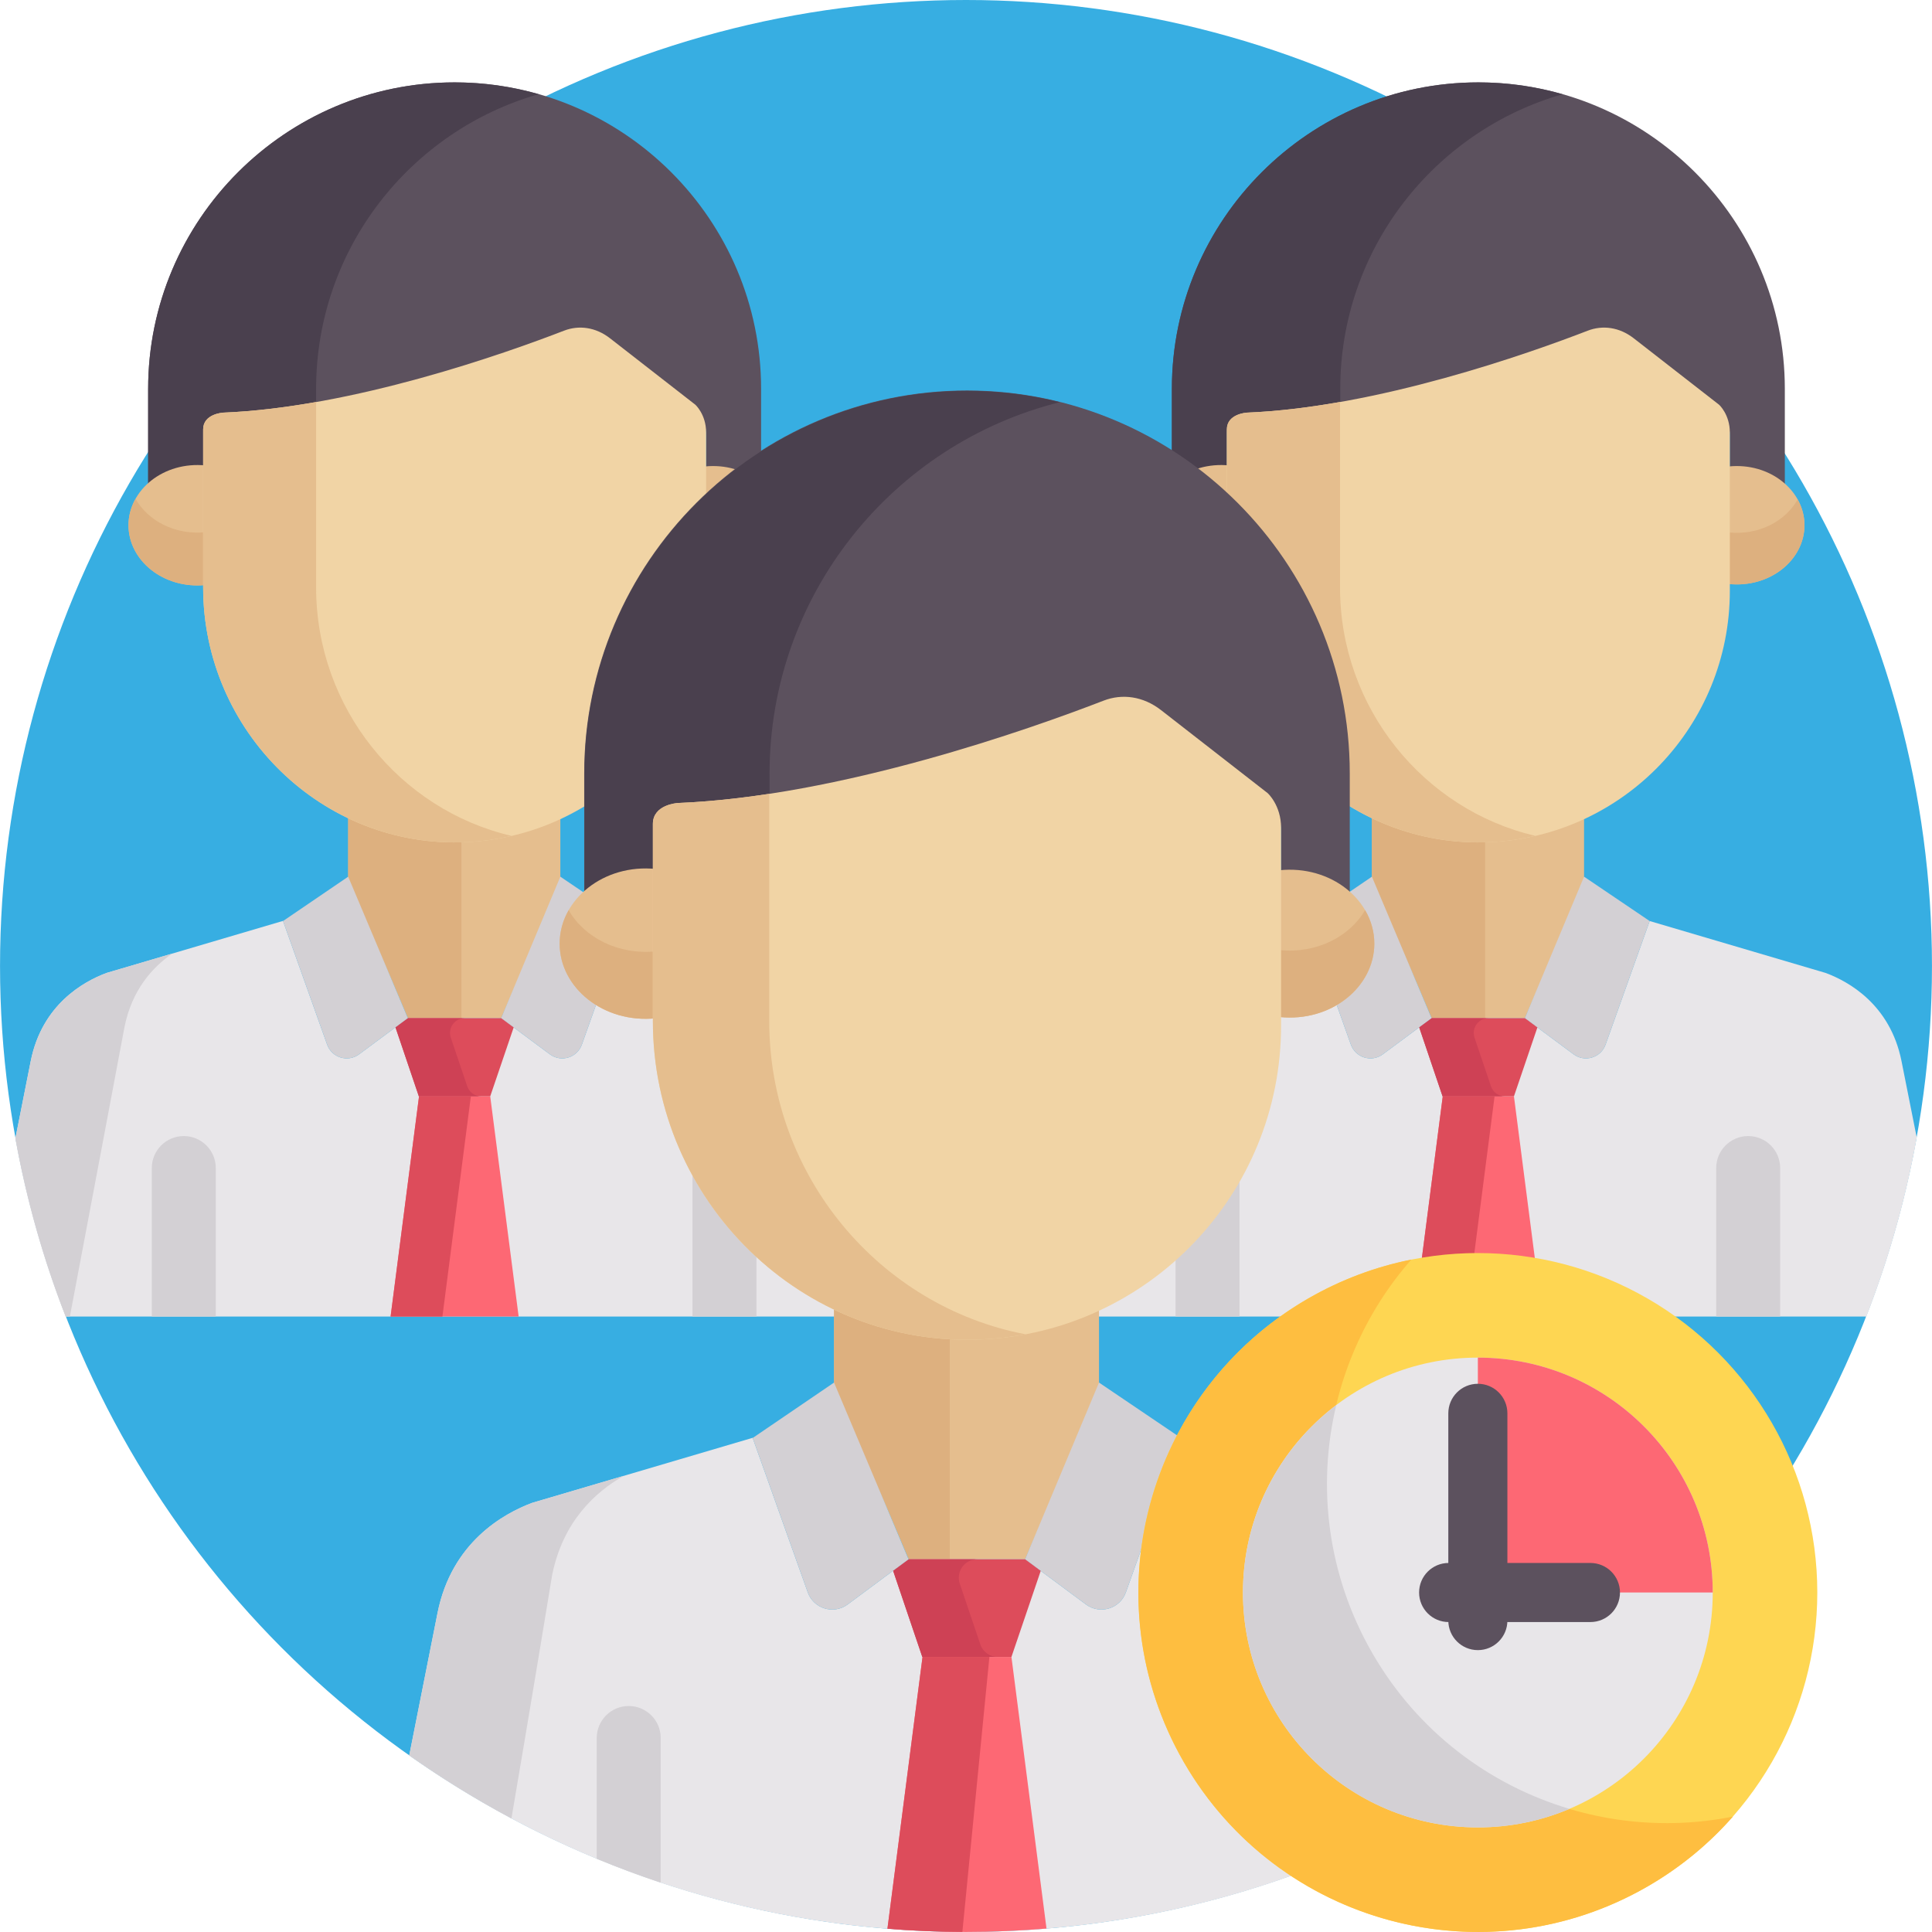 <?xml version="1.0" encoding="iso-8859-1"?>
<!-- Generator: Adobe Illustrator 19.0.0, SVG Export Plug-In . SVG Version: 6.00 Build 0)  -->
<svg version="1.1" id="Capa_1" xmlns="http://www.w3.org/2000/svg" xmlns:xlink="http://www.w3.org/1999/xlink" x="0px" y="0px"
	 viewBox="0 0 512 512" style="enable-background:new 0 0 512 512;" xml:space="preserve">
<circle style="fill:#37AEE2;" cx="256" cy="255.992" r="255.992"/>
<path style="fill:#5C515E;" d="M53.834,124.73v-10.078c0-4.109,5.186-4.425,5.186-4.425l-0.004-0.01
	c34.544-1.371,75.053-15.774,90.437-21.72l0,0c3.945-1.531,8.398-0.958,12.213,2.012l22.607,17.602c0,0,2.854,2.554,2.854,7.357
	v9.262c5.633-0.58,10.891,1.187,14.573,4.385v-26.063c0-44.785-36.435-81.219-81.219-81.219c-44.785,0-81.22,36.435-81.22,81.219
	v26.063C42.951,125.91,48.213,124.151,53.834,124.73z"/>
<path style="fill:#4A404E;" d="M83.773,107.397v-4.345c0-37.067,24.968-68.39,58.963-78.094c-7.078-2.02-14.538-3.125-22.255-3.125
	c-44.785,0-81.22,36.435-81.22,81.219v26.063c3.69-3.204,8.952-4.964,14.573-4.385v-10.078c0-4.109,5.186-4.425,5.186-4.425
	l-0.005-0.01C67.076,109.898,75.458,108.863,83.773,107.397z"/>
<g>
	<path style="fill:#E5BE8E;" d="M186.801,123.619v31.145c11.006,1.133,20.107-6.424,20.107-15.573
		C206.908,130.001,197.751,122.492,186.801,123.619z"/>
	<path style="fill:#E5BE8E;" d="M54.505,123.352v31.679c-11.194,1.152-20.452-6.534-20.452-15.84
		C34.052,129.844,43.367,122.206,54.505,123.352z"/>
</g>
<path style="fill:#DDB07F;" d="M35.925,132.192c-1.188,2.116-1.873,4.485-1.873,7c0,9.348,9.314,16.986,20.452,15.84v-14
	C46.402,141.866,39.193,138.012,35.925,132.192z"/>
<path style="fill:#E5BE8E;" d="M123.64,221.456c-11.234,0.524-21.902-1.806-31.367-6.326c0,6.015,0,12.723,0,18.73l0.124-0.084
	l11.296,25.546l4.462,10.498c15.262,0,9.391,0,24.653,0l15.688-36.044c0-5.142,0-12.472,0-18.402
	C140.879,218.906,132.485,221.044,123.64,221.456z"/>
<path style="fill:#DDB07F;" d="M122.272,221.499c-10.731,0.281-20.919-2.032-29.999-6.368c0,6.015,0,12.723,0,18.73l0.124-0.084
	l11.296,25.546l4.462,10.498c9.488,0,10.81,0,14.118,0V221.499z"/>
<path style="fill:#E8E6E9;" d="M232.622,281.204c-2.994-14.996-14.012-21.092-20.08-23.356c-0.073-0.022-4.156-1.226-4.083-1.205
	l0,0c-0.471-0.139-40.882-12.059-42.579-12.56c-2.266,6.35-7.916,22.183-11.686,32.747c-1.243,3.483-5.497,4.775-8.468,2.572
	l-12.92-9.583l0,0h-24.653l0,0l-0.102-0.078l0.032,0.078l-12.92,9.583c-2.97,2.203-7.225,0.91-8.468-2.572L75.01,244.083
	l0.096-0.065c-2.495,0.736-42.264,12.467-42.8,12.625l0,0c-1.433,0.423-4.264,1.258-4.083,1.205
	c-6.07,2.264-17.086,8.362-20.08,23.356c0,0-1.792,9.027-4.067,20.486c2.942,16.326,7.437,32.11,13.318,47.202h210.661
	c9.338,0,16.345-8.536,14.522-17.694C238.54,310.927,233.792,287.081,232.622,281.204z"/>
<g>
	<path style="fill:#D3D0D4;" d="M18.519,348.893c5.662-29.865,14.466-76.688,14.466-76.688c1.976-9.897,7.445-15.901,12.682-19.502
		c-7.313,2.157-13.157,3.881-13.36,3.941l0,0c-1.433,0.423-4.264,1.258-4.083,1.205c-6.07,2.264-17.086,8.362-20.08,23.356
		c0,0-1.792,9.027-4.067,20.486c2.942,16.326,7.437,32.11,13.318,47.202L18.519,348.893L18.519,348.893z"/>
	<path style="fill:#D3D0D4;" d="M148.494,232.326l-15.688,37.494l12.92,9.583c2.97,2.203,7.225,0.911,8.468-2.572l11.686-32.747
		L148.494,232.326z"/>
	<path style="fill:#D3D0D4;" d="M92.273,232.326l15.812,37.494l-12.92,9.583c-2.97,2.203-7.225,0.911-8.468-2.572L75.01,244.083
		L92.273,232.326z"/>
</g>
<polygon style="fill:#DD4C5B;" points="132.807,269.82 108.153,269.82 104.817,272.282 111,290.544 129.913,290.544 
	136.126,272.282 "/>
<polygon style="fill:#FD6874;" points="137.446,348.893 129.913,290.544 120.48,290.544 111.048,290.544 103.513,348.893 "/>
<path style="fill:#F1D4A5;" d="M184.273,107.254l-22.607-17.602c-3.814-2.97-8.268-3.543-12.213-2.012l0,0
	c-15.384,5.947-55.893,20.35-90.437,21.72l0.005,0.01c0,0-5.186,0.317-5.186,4.425v41.856c0,38.192,31.655,69.301,69.805,67.521
	c35.34-1.649,63.487-30.819,63.487-66.573V114.61C187.127,109.808,184.274,107.254,184.273,107.254z"/>
<path style="fill:#E5BE8E;" d="M83.773,155.65v-49.112c-8.315,1.466-16.698,2.501-24.757,2.821l0.005,0.01
	c0,0-5.186,0.317-5.186,4.425v41.856c0,38.192,31.655,69.301,69.805,67.521c4.079-0.19,8.056-0.763,11.912-1.654
	C105.952,214.606,83.773,187.616,83.773,155.65z"/>
<g>
	<path style="fill:#D3D0D4;" d="M57.184,309.544c0-4.682-3.795-8.477-8.477-8.477s-8.477,3.795-8.477,8.477v39.349h16.953v-39.349
		H57.184z"/>
	<path style="fill:#D3D0D4;" d="M200.467,348.893v-39.349c0-4.682-3.795-8.477-8.477-8.477s-8.477,3.795-8.477,8.477v39.349H200.467
		z"/>
</g>
<path style="fill:#5C515E;" d="M325.132,124.73v-10.078c0-4.109,5.186-4.425,5.186-4.425l-0.004-0.01
	c34.544-1.371,75.053-15.774,90.437-21.72l0,0c3.945-1.531,8.398-0.958,12.213,2.012l22.607,17.602c0,0,2.854,2.554,2.854,7.357
	v9.262c5.633-0.58,10.891,1.187,14.573,4.385v-26.063c0-44.785-36.435-81.219-81.219-81.219c-44.785,0-81.22,36.435-81.22,81.219
	v26.063C314.248,125.91,319.51,124.151,325.132,124.73z"/>
<path style="fill:#4A404E;" d="M355.182,107.378v-4.325c0-37.046,24.941-68.356,58.907-78.078
	c-7.095-2.031-14.574-3.141-22.311-3.141c-44.785,0-81.22,36.435-81.22,81.219v26.063c3.69-3.205,8.952-4.964,14.573-4.385v-10.078
	c0-4.109,5.186-4.425,5.186-4.425l-0.004-0.01C338.409,109.897,346.831,108.854,355.182,107.378z"/>
<path style="fill:#E5BE8E;" d="M458.098,123.619v31.145c11.006,1.133,20.107-6.424,20.107-15.573
	C478.205,130.001,469.048,122.492,458.098,123.619z"/>
<path style="fill:#DDB07F;" d="M458.098,141.098v13.667c11.006,1.133,20.107-6.426,20.107-15.573c0-2.453-0.664-4.766-1.815-6.833
	C473.183,138.123,466.067,141.918,458.098,141.098z"/>
<g>
	<path style="fill:#E5BE8E;" d="M325.802,123.352v31.679c-11.194,1.152-20.452-6.534-20.452-15.84
		C305.35,129.844,314.665,122.206,325.802,123.352z"/>
	<path style="fill:#E5BE8E;" d="M394.937,221.456c-11.234,0.524-21.902-1.806-31.367-6.326c0,6.015,0,12.723,0,18.73l0.124-0.084
		l11.296,25.546l4.462,10.498c15.262,0,9.391,0,24.653,0l15.688-36.044c0-5.142,0-12.472,0-18.402
		C412.176,218.906,403.782,221.044,394.937,221.456z"/>
</g>
<path style="fill:#DDB07F;" d="M393.569,221.499c-10.731,0.281-20.919-2.032-29.999-6.368c0,6.015,0,12.723,0,18.73l0.124-0.084
	l11.296,25.546l4.462,10.498c9.488,0,10.81,0,14.118,0V221.499z"/>
<path style="fill:#E8E6E9;" d="M507.958,301.485c-1.9-9.543-3.439-17.271-4.038-20.281c-2.994-14.996-14.012-21.092-20.08-23.356
	c-0.073-0.022-4.156-1.226-4.083-1.205l0,0c-0.471-0.139-40.882-12.059-42.579-12.56c-2.266,6.35-7.916,22.183-11.686,32.747
	c-1.243,3.483-5.497,4.775-8.468,2.572l-12.92-9.583l0,0h-24.653l0,0l-0.102-0.078l0.033,0.078l-12.92,9.583
	c-2.97,2.203-7.225,0.91-8.468-2.572l-11.686-32.747l0.096-0.065c-2.495,0.736-42.264,12.467-42.8,12.625l0,0
	c-1.433,0.423-4.264,1.258-4.083,1.205c-6.07,2.264-17.087,8.362-20.08,23.356c0,0-6.044,30.447-10.033,50.529
	c-1.765,8.883,5.033,17.161,14.09,17.161h211.103C500.506,333.737,505.017,317.884,507.958,301.485z"/>
<g>
	<path style="fill:#D3D0D4;" d="M419.792,232.326l-15.688,37.494l12.92,9.583c2.97,2.203,7.225,0.911,8.468-2.572l11.686-32.747
		L419.792,232.326z"/>
	<path style="fill:#D3D0D4;" d="M363.57,232.326l15.812,37.494l-12.92,9.583c-2.97,2.203-7.225,0.911-8.468-2.572l-11.686-32.747
		L363.57,232.326z"/>
</g>
<polygon style="fill:#DD4C5B;" points="404.104,269.82 379.451,269.82 376.114,272.282 382.298,290.544 401.211,290.544 
	407.425,272.282 "/>
<polygon style="fill:#FD6874;" points="408.744,348.893 401.211,290.544 391.778,290.544 382.345,290.544 374.811,348.893 "/>
<path style="fill:#CE4155;" d="M395.133,287.896l-4.373-12.917c-0.544-1.607,0.013-3.382,1.379-4.389l0.012-0.009
	c0.671-0.495,1.482-0.762,2.315-0.762h-15.015l-3.337,2.462l6.184,18.263h16.529C397.155,290.544,395.669,289.48,395.133,287.896z"
	/>
<polygon style="fill:#DD4C5B;" points="391.778,290.544 382.345,290.544 374.811,348.893 388.543,348.893 396.077,290.544 "/>
<path style="fill:#CE4155;" d="M123.835,287.896l-4.373-12.917c-0.544-1.607,0.013-3.382,1.379-4.389l0.012-0.009
	c0.671-0.495,1.482-0.762,2.315-0.762h-15.015l-3.337,2.462L111,290.544h16.529C125.858,290.544,124.372,289.48,123.835,287.896z"/>
<polygon style="fill:#DD4C5B;" points="120.48,290.544 111.048,290.544 103.513,348.893 117.246,348.893 124.78,290.544 "/>
<path style="fill:#F1D4A5;" d="M455.57,107.254l-22.607-17.602c-3.814-2.97-8.268-3.543-12.213-2.012l0,0
	c-15.384,5.947-55.893,20.35-90.437,21.72l0.005,0.01c0,0-5.186,0.317-5.186,4.425v41.856c0,38.192,31.655,69.301,69.805,67.521
	c35.34-1.649,63.487-30.819,63.487-66.573V114.61C458.424,109.808,455.571,107.254,455.57,107.254z"/>
<path style="fill:#E5BE8E;" d="M355.119,155.65V106.53c-8.331,1.47-16.732,2.509-24.807,2.829l0.005,0.01
	c0,0-5.186,0.317-5.186,4.425v41.856c0,38.192,31.655,69.301,69.805,67.521c4.088-0.191,8.074-0.765,11.938-1.66
	C377.287,214.591,355.119,187.607,355.119,155.65z"/>
<g>
	<path style="fill:#D3D0D4;" d="M328.482,309.544c0-4.682-3.795-8.477-8.477-8.477c-4.682,0-8.477,3.795-8.477,8.477v39.349h16.953
		L328.482,309.544L328.482,309.544z"/>
	<path style="fill:#D3D0D4;" d="M471.764,348.893v-39.349c0-4.682-3.795-8.477-8.477-8.477c-4.682,0-8.477,3.795-8.477,8.477v39.349
		H471.764z"/>
</g>
<path style="fill:#5C515E;" d="M173.02,232.009v-12.586c0-5.132,6.477-5.527,6.477-5.527l-0.006-0.012
	c43.145-1.712,93.74-19.7,112.955-27.128l0,0c4.927-1.913,10.49-1.196,15.254,2.513l28.237,21.985c0,0,3.564,3.19,3.564,9.189
	v11.568c7.035-0.724,13.603,1.483,18.201,5.477v-32.554c0-55.934-45.507-101.441-101.441-101.441
	c-55.935,0-101.442,45.506-101.442,101.441v32.552C159.428,233.484,166,231.286,173.02,232.009z"/>
<path style="fill:#4A404E;" d="M203.941,211.528v-6.51c0-47.483,32.795-87.443,76.923-98.438
	c-7.855-1.957-16.066-3.003-24.518-3.003c-55.935,0-101.442,45.506-101.442,101.441v32.552c4.599-3.994,11.167-6.202,18.201-5.477
	v-12.587c0-5.132,6.477-5.527,6.477-5.527l-0.005-0.012C187.524,213.652,195.728,212.781,203.941,211.528z"/>
<g>
	<path style="fill:#E5BE8E;" d="M339.094,230.623v38.899c13.746,1.415,25.114-8.023,25.114-19.449
		C364.208,238.593,352.769,229.215,339.094,230.623z"/>
	<path style="fill:#E5BE8E;" d="M173.857,230.289v39.566c-13.981,1.439-25.544-8.161-25.544-19.783
		C148.313,238.397,159.948,228.857,173.857,230.289z"/>
</g>
<g>
	<path style="fill:#DDB07F;" d="M339.094,251.776v17.746c13.746,1.415,25.114-8.023,25.114-19.449c0-3.195-0.882-6.209-2.438-8.874
		C357.713,248.151,348.963,252.792,339.094,251.776z"/>
	<path style="fill:#DDB07F;" d="M150.703,241.199c-1.527,2.673-2.39,5.685-2.39,8.874c0,11.676,11.635,21.215,25.544,19.783V252.11
		C163.815,253.143,154.822,248.411,150.703,241.199z"/>
</g>
<path style="fill:#E5BE8E;" d="M260.206,352.819c-14.031,0.655-27.355-2.255-39.177-7.901c0,7.512,0,15.891,0,23.393l0.155-0.105
	l14.108,31.907l5.574,13.112c19.061,0,11.73,0,30.791,0l19.594-45.019c0-6.423,0-15.577,0-22.984
	C281.738,349.634,271.254,352.303,260.206,352.819z"/>
<path style="fill:#DDB07F;" d="M251.697,352.772c-10.906-0.611-21.263-3.363-30.667-7.855c0,7.512,0,15.891,0,23.393l0.155-0.105
	l14.108,31.907l5.573,13.112c5.244,0,8.484,0,10.832,0V352.772z"/>
<path style="fill:#E8E6E9;" d="M396.323,427.443c-3.739-18.728-17.499-26.344-25.08-29.172c-0.091-0.027-5.191-1.531-5.099-1.504
	l0,0c-0.588-0.173-51.061-15.062-53.18-15.687c-2.83,7.932-9.887,27.706-14.596,40.901c-1.552,4.35-6.866,5.964-10.576,3.213
	l-16.137-11.969v-0.001h-30.791v0.001l-0.128-0.097l0.041,0.097l-16.137,11.969c-3.71,2.751-9.024,1.137-10.576-3.213
	l-14.596-40.901l0.12-0.081c-3.116,0.919-52.786,15.571-53.456,15.768l0,0c-1.79,0.528-5.325,1.571-5.099,1.504
	c-7.581,2.828-21.341,10.444-25.08,29.172c0,0-3.618,18.225-7.498,37.763c41.702,29.463,92.597,46.779,147.541,46.779
	c55.059,0,106.057-17.386,147.808-46.964C400.37,447.764,397.316,432.427,396.323,427.443z"/>
<g>
	<path style="fill:#D3D0D4;" d="M146.316,417.444c2.867-14.36,11.624-22.182,18.97-26.327c-10.253,3.024-18.877,5.568-19.154,5.65
		l0,0c-1.79,0.528-5.325,1.571-5.099,1.504c-7.581,2.828-21.341,10.444-25.08,29.172c0,0-3.618,18.225-7.498,37.763
		c8.646,6.108,17.691,11.685,27.08,16.703C140.516,452.805,146.316,417.444,146.316,417.444z"/>
	<path style="fill:#D3D0D4;" d="M291.249,366.395l-19.593,46.83l16.137,11.969c3.71,2.752,9.024,1.137,10.576-3.213l14.596-40.901
		L291.249,366.395z"/>
	<path style="fill:#D3D0D4;" d="M221.029,366.395l19.748,46.83l-16.137,11.969c-3.71,2.752-9.024,1.137-10.576-3.213L199.47,381.08
		L221.029,366.395z"/>
</g>
<polygon style="fill:#DD4C5B;" points="271.655,413.225 240.864,413.225 236.697,416.299 244.42,439.109 268.042,439.109 
	275.802,416.3 "/>
<path style="fill:#CE4155;" d="M259.807,435.801l-5.462-16.133c-0.68-2.007,0.017-4.224,1.722-5.482l0.015-0.011
	c0.838-0.618,1.851-0.951,2.892-0.951h-18.109l-4.167,3.075l7.723,22.81h20C262.333,439.109,260.477,437.778,259.807,435.801z"/>
<path style="fill:#FD6874;" d="M268.042,439.109H256.26h-11.781l-9.301,72.029c6.868,0.553,13.809,0.846,20.819,0.846
	c7.187,0,14.301-0.311,21.338-0.892L268.042,439.109z"/>
<path style="fill:#DD4C5B;" d="M262.204,439.109h-5.944h-11.781l-9.301,72.029c6.553,0.528,13.176,0.811,19.858,0.836
	L262.204,439.109z"/>
<path style="fill:#F1D4A5;" d="M335.937,210.182l-28.237-21.985c-4.764-3.709-10.327-4.425-15.254-2.513l0,0
	c-19.214,7.428-69.81,25.416-112.955,27.128l0.006,0.012c0,0-6.477,0.396-6.477,5.527v52.277c0,47.702,39.536,86.555,87.185,84.333
	c44.139-2.059,79.295-38.493,79.295-83.149V219.37C339.501,213.372,335.938,210.183,335.937,210.182z"/>
<path style="fill:#E5BE8E;" d="M203.857,270.629v-60.256c-8.213,1.253-16.416,2.124-24.365,2.439l0.006,0.012
	c0,0-6.477,0.396-6.477,5.527v52.277c0,47.702,39.536,86.555,87.185,84.333c3.933-0.183,7.791-0.652,11.562-1.363
	C233.187,346.233,203.857,311.714,203.857,270.629z"/>
<path style="fill:#D3D0D4;" d="M166.617,452.109c-4.681,0-8.477,3.795-8.477,8.477v32.013c5.556,2.3,11.208,4.414,16.952,6.327
	v-38.339C175.093,455.904,171.298,452.109,166.617,452.109z"/>
<circle style="fill:#FED652;" cx="391.646" cy="422.028" r="89.957"/>
<path style="fill:#FEBE40;" d="M363.717,438.156c-19.794-34.285-14.455-76.184,10.303-104.36c-9.376,1.874-18.61,5.287-27.35,10.333
	c-43.025,24.84-57.765,79.856-32.926,122.879s79.856,57.765,122.879,32.925c8.74-5.046,16.313-11.337,22.623-18.519
	C422.466,488.766,383.511,472.44,363.717,438.156z"/>
<circle style="fill:#E8E6E9;" cx="391.646" cy="422.028" r="62.248"/>
<path style="fill:#D3D0D4;" d="M363.717,438.156c-11.962-20.719-14.731-44.215-9.597-65.786
	c-15.017,11.365-24.723,29.377-24.723,49.662c0,34.379,27.87,62.249,62.249,62.249c8.612,0,16.815-1.75,24.274-4.912
	C394.66,473.033,375.684,458.885,363.717,438.156z"/>
<path style="fill:#FD6874;" d="M391.646,359.781v62.249h62.249C453.895,387.652,426.025,359.781,391.646,359.781z"/>
<g>
	<path style="fill:#5C515E;" d="M391.646,437.3c-4.324,0-7.829-3.505-7.829-7.829v-54.925c0-4.324,3.505-7.829,7.829-7.829
		s7.829,3.505,7.829,7.829v54.925C399.475,433.795,395.97,437.3,391.646,437.3z"/>
	<path style="fill:#5C515E;" d="M421.482,429.859h-37.577c-4.324,0-7.829-3.505-7.829-7.829c0-4.324,3.505-7.829,7.829-7.829h37.577
		c4.324,0,7.829,3.505,7.829,7.829C429.311,426.354,425.806,429.859,421.482,429.859z"/>
</g>
<g>
</g>
<g>
</g>
<g>
</g>
<g>
</g>
<g>
</g>
<g>
</g>
<g>
</g>
<g>
</g>
<g>
</g>
<g>
</g>
<g>
</g>
<g>
</g>
<g>
</g>
<g>
</g>
<g>
</g>
</svg>
